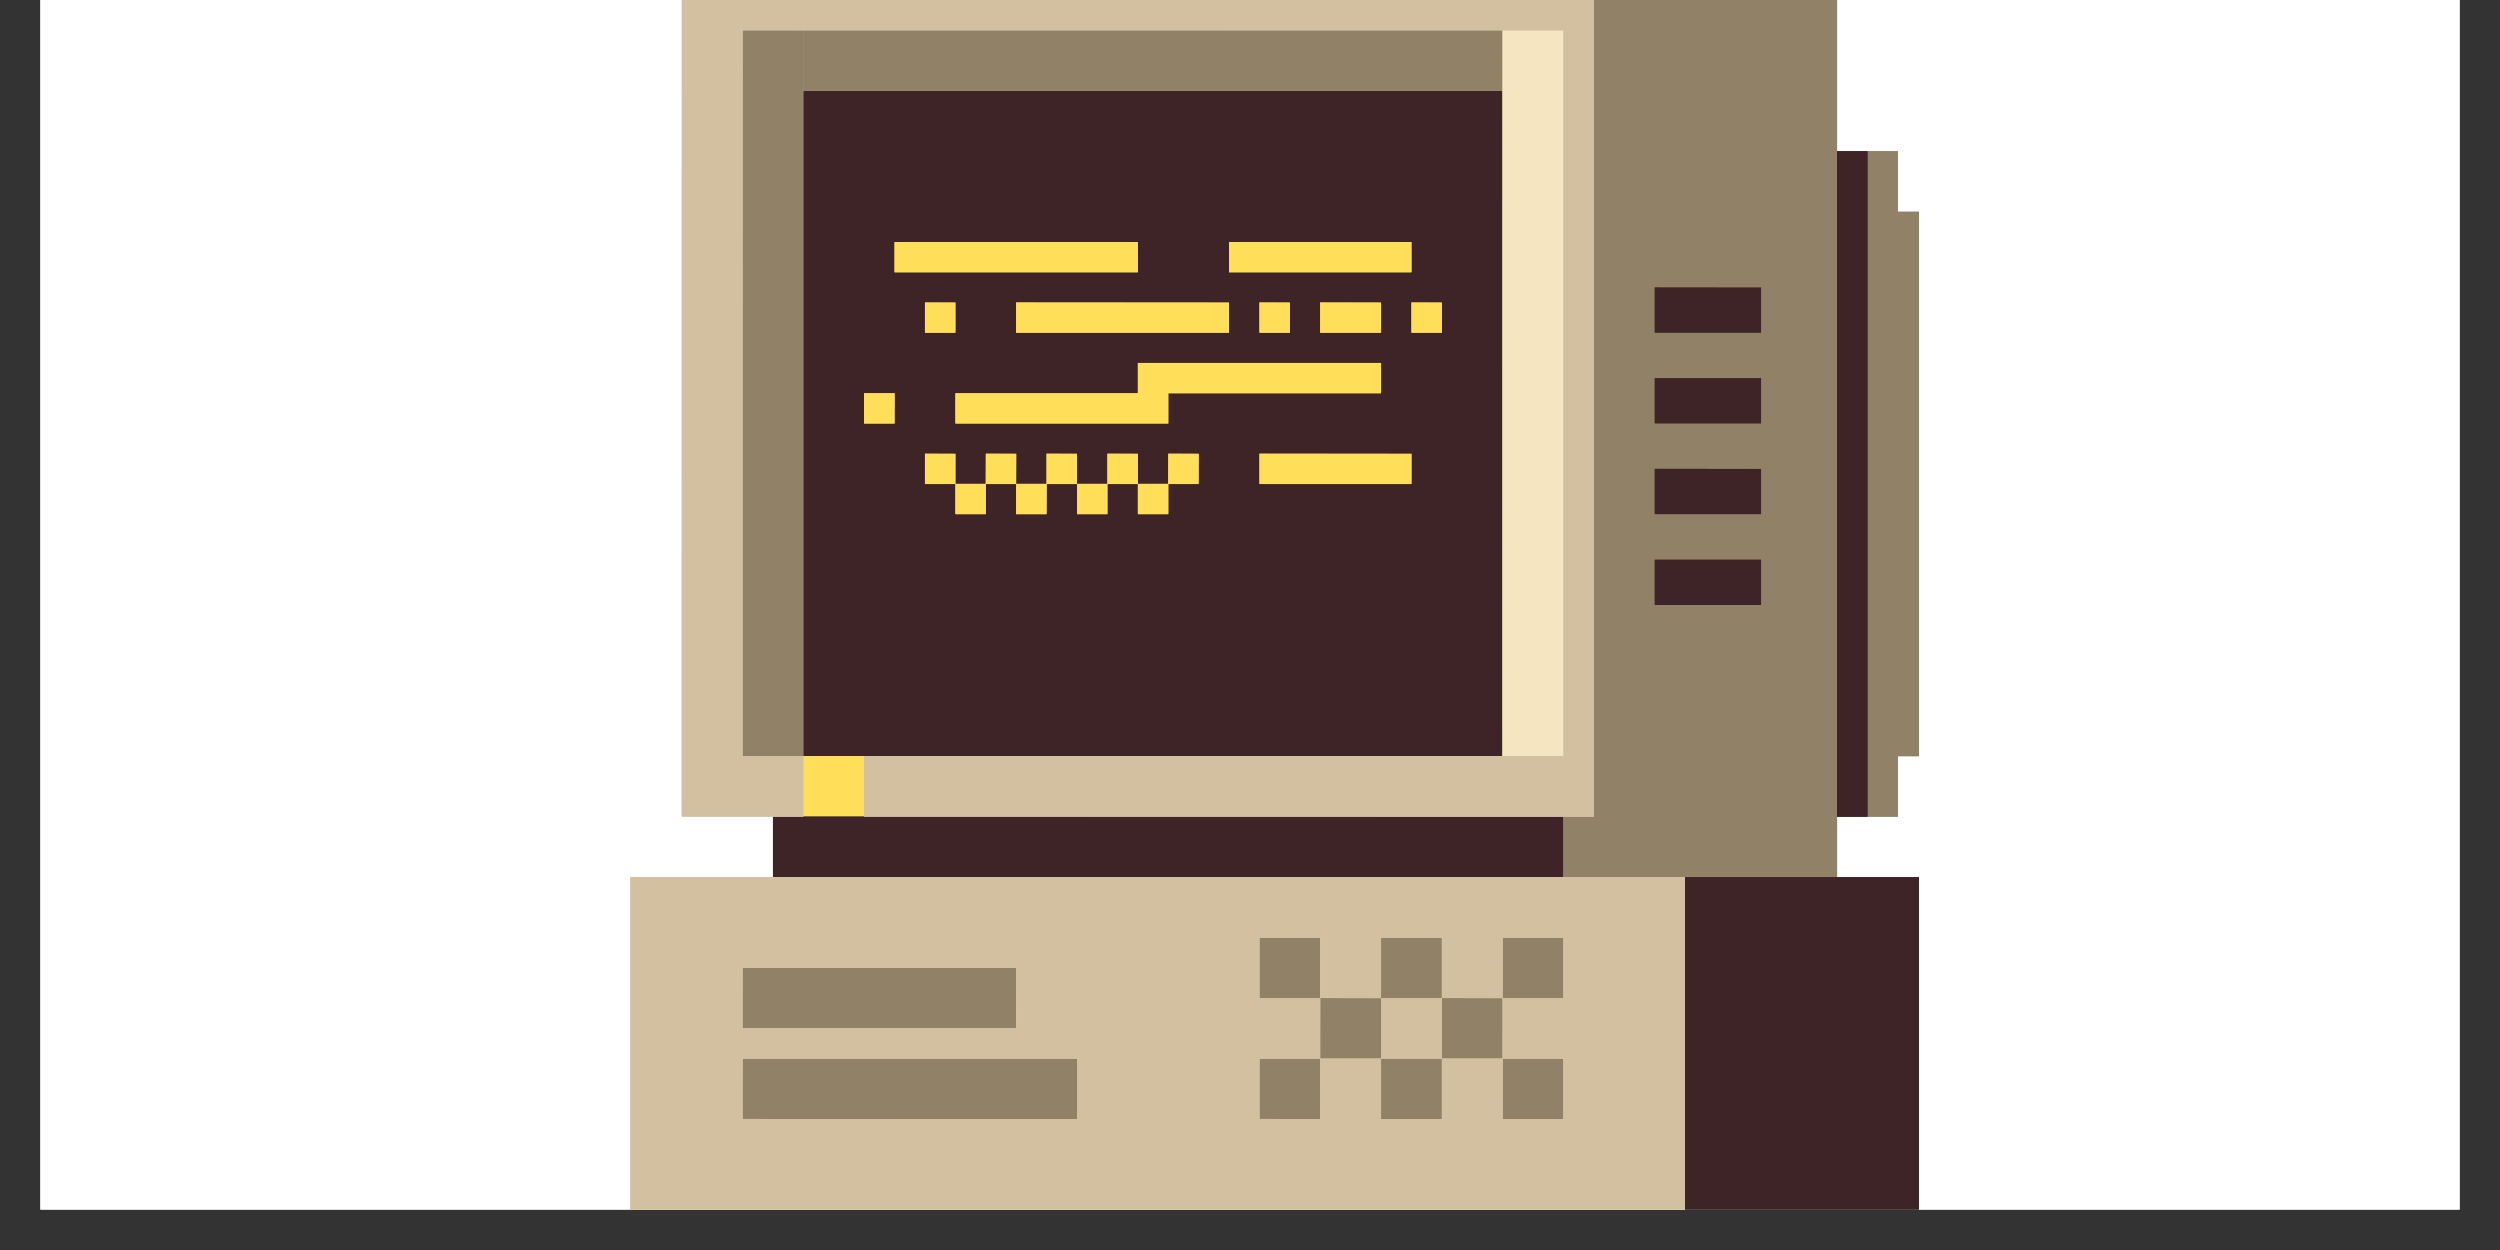 <svg xmlns="http://www.w3.org/2000/svg" xmlns:xlink="http://www.w3.org/1999/xlink" width="80" zoomAndPan="magnify" viewBox="0 0 60 30" height="40" preserveAspectRatio="xMidYMid meet" version="1.0"><rect x="0" y="0" width="60" height="30" fill="#333333" stroke="none"/><defs><clipPath id="89a3affb01"><path d="M 0.969 0 L 59.031 0 L 59.031 29.031 L 0.969 29.031 Z M 0.969 0 " clip-rule="nonzero"/></clipPath><clipPath id="864fa9023e"><path d="M 15.129 21.031 L 40.52 21.031 L 40.52 29.031 L 15.129 29.031 Z M 15.129 21.031 " clip-rule="nonzero"/></clipPath><clipPath id="468177d93f"><path d="M 44 3 L 46.055 3 L 46.055 20 L 44 20 Z M 44 3 " clip-rule="nonzero"/></clipPath><clipPath id="055eef0d86"><path d="M 40.422 21.031 L 46.055 21.031 L 46.055 29.031 L 40.422 29.031 Z M 40.422 21.031 " clip-rule="nonzero"/></clipPath></defs><g clip-path="url(#89a3affb01)"><path fill="#ffffff" d="M 0.969 0 L 59.031 0 L 59.031 29.031 L 0.969 29.031 Z M 0.969 0 " fill-opacity="1" fill-rule="nonzero"/><path fill="#ffffff" d="M 0.969 0 L 59.031 0 L 59.031 29.031 L 0.969 29.031 Z M 0.969 0 " fill-opacity="1" fill-rule="nonzero"/></g><path fill="#918267" d="M 19.281 18.148 L 19.281 0.727 L 17.82 0.727 L 17.82 18.148 L 19.281 18.148 " fill-opacity="1" fill-rule="nonzero"/><path fill="#918267" d="M 17.82 0.727 L 17.82 18.148 L 19.281 18.148 L 19.281 0.727 L 17.82 0.727 " fill-opacity="1" fill-rule="nonzero"/><path fill="#3e2426" d="M 36.066 2.18 L 36.062 2.18 L 36.062 18.148 Z M 36.066 2.18 " fill-opacity="1" fill-rule="nonzero"/><path fill="#3e2426" d="M 19.281 18.148 L 36.062 18.148 L 36.062 2.18 L 19.281 2.18 L 19.281 18.148 " fill-opacity="1" fill-rule="nonzero"/><path fill="#918267" d="M 24.387 24.68 L 24.391 23.23 L 17.82 23.227 L 17.82 24.68 L 24.387 24.68 " fill-opacity="1" fill-rule="nonzero"/><path fill="#918267" d="M 17.82 23.23 L 17.82 24.68 L 24.387 24.68 L 24.387 23.23 L 17.82 23.23 " fill-opacity="1" fill-rule="nonzero"/><path fill="#918267" d="M 25.848 26.859 L 25.848 25.406 L 17.82 25.406 L 17.82 26.859 L 25.848 26.859 " fill-opacity="1" fill-rule="nonzero"/><path fill="#918267" d="M 17.82 25.406 L 17.82 26.859 L 25.848 26.859 L 25.848 25.406 L 17.82 25.406 " fill-opacity="1" fill-rule="nonzero"/><path fill="#918267" d="M 31.684 26.859 L 31.688 25.406 L 30.227 25.406 L 30.227 26.859 L 31.684 26.859 " fill-opacity="1" fill-rule="nonzero"/><path fill="#918267" d="M 30.227 25.406 L 30.227 26.859 L 31.684 26.859 L 31.684 25.406 L 30.227 25.406 " fill-opacity="1" fill-rule="nonzero"/><path fill="#918267" d="M 31.684 23.957 L 31.688 22.504 L 30.227 22.5 L 30.227 23.957 L 31.684 23.957 " fill-opacity="1" fill-rule="nonzero"/><path fill="#918267" d="M 30.227 22.504 L 30.227 23.953 L 31.684 23.953 L 31.684 22.504 L 30.227 22.504 " fill-opacity="1" fill-rule="nonzero"/><path fill="#918267" d="M 33.145 25.406 L 33.145 23.953 L 31.684 23.953 L 31.684 25.406 L 33.145 25.406 " fill-opacity="1" fill-rule="nonzero"/><path fill="#918267" d="M 31.684 23.953 L 31.684 25.406 L 33.145 25.406 L 33.145 23.953 L 31.684 23.953 " fill-opacity="1" fill-rule="nonzero"/><path fill="#918267" d="M 34.605 26.859 L 34.605 25.406 L 33.145 25.406 L 33.145 26.859 L 34.605 26.859 " fill-opacity="1" fill-rule="nonzero"/><path fill="#918267" d="M 33.145 25.406 L 33.145 26.859 L 34.605 26.859 L 34.605 25.406 L 33.145 25.406 " fill-opacity="1" fill-rule="nonzero"/><path fill="#918267" d="M 34.605 23.957 L 34.605 22.504 L 33.145 22.5 L 33.145 23.957 L 34.605 23.957 " fill-opacity="1" fill-rule="nonzero"/><path fill="#918267" d="M 33.145 22.504 L 33.145 23.953 L 34.605 23.953 L 34.605 22.504 L 33.145 22.504 " fill-opacity="1" fill-rule="nonzero"/><path fill="#ffde59" d="M 34.605 7.988 L 34.605 7.262 L 33.875 7.258 L 33.875 7.988 L 34.605 7.988 " fill-opacity="1" fill-rule="nonzero"/><path fill="#ffde59" d="M 33.875 7.984 L 34.605 7.984 L 34.605 7.262 L 33.875 7.262 L 33.875 7.984 " fill-opacity="1" fill-rule="nonzero"/><path fill="#ffde59" d="M 33.875 6.535 L 33.875 5.809 L 29.496 5.809 L 29.496 6.535 L 33.875 6.535 " fill-opacity="1" fill-rule="nonzero"/><path fill="#ffde59" d="M 33.875 6.535 L 33.875 5.809 L 29.496 5.809 L 29.496 6.535 L 33.875 6.535 " fill-opacity="1" fill-rule="nonzero"/><path fill="#ffde59" d="M 33.145 7.988 L 33.145 7.262 L 31.684 7.258 L 31.684 7.988 L 33.145 7.988 " fill-opacity="1" fill-rule="nonzero"/><path fill="#ffde59" d="M 31.684 7.262 L 31.684 7.984 L 33.145 7.984 L 33.145 7.262 L 31.684 7.262 " fill-opacity="1" fill-rule="nonzero"/><path fill="#ffde59" d="M 29.496 7.988 L 29.496 7.262 L 24.387 7.258 L 24.387 7.988 L 29.496 7.988 " fill-opacity="1" fill-rule="nonzero"/><path fill="#ffde59" d="M 29.496 7.262 L 24.387 7.262 L 24.387 7.984 L 29.496 7.984 L 29.496 7.262 " fill-opacity="1" fill-rule="nonzero"/><path fill="#ffde59" d="M 28.039 10.164 L 28.039 9.438 L 33.145 9.438 L 33.145 8.711 L 27.309 8.711 L 27.309 9.438 L 22.93 9.438 L 22.93 10.164 L 28.039 10.164 " fill-opacity="1" fill-rule="nonzero"/><path fill="#ffde59" d="M 33.145 9.438 L 33.145 8.711 L 27.309 8.711 L 27.309 9.438 L 22.93 9.438 L 22.93 10.164 L 28.039 10.164 L 28.039 9.438 L 33.145 9.438 " fill-opacity="1" fill-rule="nonzero"/><path fill="#ffde59" d="M 26.578 12.34 L 26.578 11.613 L 25.848 11.613 L 25.848 12.34 L 26.578 12.34 " fill-opacity="1" fill-rule="nonzero"/><path fill="#ffde59" d="M 26.578 11.613 L 25.848 11.613 L 25.848 12.34 L 26.578 12.34 L 26.578 11.613 " fill-opacity="1" fill-rule="nonzero"/><path fill="#ffde59" d="M 25.848 11.617 L 25.848 10.891 L 25.117 10.887 L 25.117 11.617 L 25.848 11.617 " fill-opacity="1" fill-rule="nonzero"/><path fill="#ffde59" d="M 25.117 10.891 L 25.117 11.613 L 25.848 11.613 L 25.848 10.891 L 25.117 10.891 " fill-opacity="1" fill-rule="nonzero"/><path fill="#ffde59" d="M 24.387 11.617 L 24.391 10.891 L 23.66 10.887 L 23.656 11.617 L 24.387 11.617 " fill-opacity="1" fill-rule="nonzero"/><path fill="#ffde59" d="M 23.66 10.891 L 23.66 11.613 L 24.387 11.613 L 24.387 10.891 L 23.66 10.891 " fill-opacity="1" fill-rule="nonzero"/><path fill="#ffde59" d="M 23.66 12.34 L 23.66 11.613 L 22.93 11.613 L 22.93 12.34 L 23.66 12.34 " fill-opacity="1" fill-rule="nonzero"/><path fill="#ffde59" d="M 23.66 11.613 L 22.93 11.613 L 22.93 12.34 L 23.66 12.34 L 23.66 11.613 " fill-opacity="1" fill-rule="nonzero"/><path fill="#ffde59" d="M 30.957 7.988 L 30.957 7.262 L 30.227 7.258 L 30.227 7.988 L 30.957 7.988 " fill-opacity="1" fill-rule="nonzero"/><path fill="#ffde59" d="M 30.957 7.262 L 30.227 7.262 L 30.227 7.984 L 30.957 7.984 L 30.957 7.262 " fill-opacity="1" fill-rule="nonzero"/><path fill="#ffde59" d="M 22.93 7.988 L 22.93 7.262 L 22.199 7.258 L 22.199 7.988 L 22.93 7.988 " fill-opacity="1" fill-rule="nonzero"/><path fill="#ffde59" d="M 22.93 7.262 L 22.199 7.262 L 22.199 7.984 L 22.93 7.984 L 22.93 7.262 " fill-opacity="1" fill-rule="nonzero"/><path fill="#ffde59" d="M 27.309 6.535 L 27.309 5.809 L 21.469 5.809 L 21.469 6.535 L 27.309 6.535 " fill-opacity="1" fill-rule="nonzero"/><path fill="#ffde59" d="M 21.469 6.535 L 27.309 6.535 L 27.309 5.809 L 21.469 5.809 L 21.469 6.535 " fill-opacity="1" fill-rule="nonzero"/><path fill="#ffde59" d="M 20.738 19.602 L 20.742 18.148 L 19.281 18.148 L 19.281 19.602 L 20.738 19.602 " fill-opacity="1" fill-rule="nonzero"/><path fill="#ffde59" d="M 19.281 18.148 L 19.281 19.598 L 20.738 19.598 L 20.738 18.148 L 19.281 18.148 " fill-opacity="1" fill-rule="nonzero"/><path fill="#ffde59" d="M 28.766 11.617 L 28.77 10.891 L 28.039 10.887 L 28.035 11.617 L 28.766 11.617 " fill-opacity="1" fill-rule="nonzero"/><path fill="#ffde59" d="M 28.039 10.891 L 28.039 11.613 L 28.766 11.613 L 28.766 10.891 L 28.039 10.891 " fill-opacity="1" fill-rule="nonzero"/><path fill="#ffde59" d="M 33.875 11.617 L 33.875 10.891 L 30.227 10.887 L 30.227 11.617 L 33.875 11.617 " fill-opacity="1" fill-rule="nonzero"/><path fill="#ffde59" d="M 30.227 10.891 L 30.227 11.613 L 33.875 11.613 L 33.875 10.891 L 30.227 10.891 " fill-opacity="1" fill-rule="nonzero"/><path fill="#ffde59" d="M 28.039 12.34 L 28.039 11.613 L 27.309 11.613 L 27.309 12.34 L 28.039 12.34 " fill-opacity="1" fill-rule="nonzero"/><path fill="#ffde59" d="M 28.039 11.613 L 27.309 11.613 L 27.309 12.34 L 28.039 12.34 L 28.039 11.613 " fill-opacity="1" fill-rule="nonzero"/><path fill="#ffde59" d="M 22.93 11.617 L 22.93 10.891 L 22.199 10.887 L 22.199 11.617 L 22.93 11.617 " fill-opacity="1" fill-rule="nonzero"/><path fill="#ffde59" d="M 22.93 10.891 L 22.199 10.891 L 22.199 11.613 L 22.93 11.613 L 22.93 10.891 " fill-opacity="1" fill-rule="nonzero"/><path fill="#ffde59" d="M 21.469 10.164 L 21.473 9.438 L 20.738 9.438 L 20.738 10.164 L 21.469 10.164 " fill-opacity="1" fill-rule="nonzero"/><path fill="#ffde59" d="M 20.738 10.164 L 21.469 10.164 L 21.469 9.438 L 20.738 9.438 L 20.738 10.164 " fill-opacity="1" fill-rule="nonzero"/><path fill="#ffde59" d="M 25.117 12.34 L 25.121 11.613 L 24.387 11.613 L 24.387 12.34 L 25.117 12.34 " fill-opacity="1" fill-rule="nonzero"/><path fill="#ffde59" d="M 25.117 11.613 L 24.387 11.613 L 24.387 12.34 L 25.117 12.34 L 25.117 11.613 " fill-opacity="1" fill-rule="nonzero"/><path fill="#ffde59" d="M 27.309 11.617 L 27.309 10.891 L 26.578 10.887 L 26.578 11.617 L 27.309 11.617 " fill-opacity="1" fill-rule="nonzero"/><path fill="#ffde59" d="M 26.578 10.891 L 26.578 11.613 L 27.309 11.613 L 27.309 10.891 L 26.578 10.891 " fill-opacity="1" fill-rule="nonzero"/><path fill="#918267" d="M 36.062 25.406 L 36.066 23.953 L 34.605 23.953 L 34.605 25.406 L 36.062 25.406 " fill-opacity="1" fill-rule="nonzero"/><path fill="#918267" d="M 34.605 23.953 L 34.605 25.406 L 36.062 25.406 L 36.062 23.953 L 34.605 23.953 " fill-opacity="1" fill-rule="nonzero"/><path fill="#918267" d="M 36.062 2.18 L 36.066 0.727 L 19.281 0.727 L 19.281 2.18 L 36.062 2.18 " fill-opacity="1" fill-rule="nonzero"/><path fill="#918267" d="M 19.281 0.727 L 19.281 2.18 L 36.062 2.18 L 36.062 0.727 L 19.281 0.727 " fill-opacity="1" fill-rule="nonzero"/><path fill="#918267" d="M 37.523 26.859 L 37.523 25.406 L 36.062 25.406 L 36.062 26.859 L 37.523 26.859 " fill-opacity="1" fill-rule="nonzero"/><path fill="#918267" d="M 36.062 25.406 L 36.062 26.859 L 37.523 26.859 L 37.523 25.406 L 36.062 25.406 " fill-opacity="1" fill-rule="nonzero"/><path fill="#918267" d="M 37.523 23.957 L 37.523 22.504 L 36.062 22.5 L 36.062 23.957 L 37.523 23.957 " fill-opacity="1" fill-rule="nonzero"/><path fill="#918267" d="M 36.062 22.504 L 36.062 23.953 L 37.523 23.953 L 37.523 22.504 L 36.062 22.504 " fill-opacity="1" fill-rule="nonzero"/><path fill="#3e2426" d="M 37.523 21.051 L 37.523 19.598 L 18.551 19.598 L 18.551 21.051 L 37.523 21.051 " fill-opacity="1" fill-rule="nonzero"/><path fill="#3e2426" d="M 18.551 19.598 L 18.551 21.051 L 37.523 21.051 L 37.523 19.598 L 18.551 19.598 " fill-opacity="1" fill-rule="nonzero"/><path fill="#f5e5c1" d="M 37.523 18.148 L 37.523 0.727 L 36.062 0.727 L 36.062 18.148 L 37.523 18.148 " fill-opacity="1" fill-rule="nonzero"/><path fill="#f5e5c1" d="M 36.062 0.727 L 36.062 18.148 L 37.523 18.148 L 37.523 0.727 L 36.062 0.727 " fill-opacity="1" fill-rule="nonzero"/><path fill="#918267" d="M 44.09 21.051 L 44.09 19.598 L 44.82 19.602 L 44.82 3.629 L 44.09 3.629 L 44.09 0 L 38.254 0 L 38.254 19.598 L 37.523 19.598 L 37.523 21.051 L 44.09 21.051 " fill-opacity="1" fill-rule="nonzero"/><path fill="#918267" d="M 37.523 19.598 L 37.523 21.051 L 44.09 21.051 L 44.09 19.598 L 44.82 19.598 L 44.82 3.629 L 44.09 3.629 L 44.09 0 L 38.254 0 L 38.254 19.598 L 37.523 19.598 " fill-opacity="1" fill-rule="nonzero"/><path fill="#d2c0a1" d="M 19.281 19.602 L 19.281 18.148 L 17.82 18.148 L 17.824 0.727 L 37.523 0.73 L 37.523 18.148 L 20.738 18.148 L 20.738 19.598 L 38.254 19.602 L 38.254 0 L 16.363 0 L 16.359 19.602 L 19.281 19.602 " fill-opacity="1" fill-rule="nonzero"/><path fill="#d2c0a1" d="M 16.363 0 L 16.363 19.598 L 19.281 19.598 L 19.281 18.148 L 17.82 18.148 L 17.82 0.727 L 37.523 0.727 L 37.523 18.148 L 20.738 18.148 L 20.738 19.598 L 38.254 19.598 L 38.254 0 L 16.363 0 " fill-opacity="1" fill-rule="nonzero"/><g clip-path="url(#864fa9023e)"><path fill="#d2c0a1" d="M 30.227 23.953 L 30.227 22.504 L 31.684 22.504 L 31.684 23.953 Z M 37.523 22.504 L 37.523 23.953 L 36.062 23.953 L 36.066 22.504 Z M 24.387 24.68 L 17.82 24.68 L 17.824 23.23 L 24.387 23.23 Z M 37.523 26.859 L 30.227 26.855 L 30.227 25.406 L 31.684 25.406 L 31.688 23.953 L 33.145 23.957 L 33.145 22.504 L 34.605 22.504 L 34.605 23.953 L 36.062 23.957 L 36.062 25.406 L 37.523 25.406 Z M 25.848 26.859 L 17.82 26.855 L 17.824 25.406 L 25.848 25.406 Z M 40.441 29.035 L 40.441 21.051 L 14.902 21.051 L 14.902 29.035 L 40.441 29.035 " fill-opacity="1" fill-rule="nonzero"/><path fill="#d2c0a1" d="M 17.82 24.68 L 24.387 24.68 L 24.387 23.23 L 17.82 23.23 Z M 17.82 26.859 L 25.848 26.859 L 25.848 25.406 L 17.82 25.406 Z M 30.227 23.953 L 31.684 23.953 L 31.684 25.406 L 30.227 25.406 L 30.227 26.859 L 37.523 26.859 L 37.523 25.406 L 36.062 25.406 L 36.062 23.953 L 37.523 23.953 L 37.523 22.504 L 36.062 22.504 L 36.062 23.953 L 34.605 23.953 L 34.605 22.504 L 33.145 22.504 L 33.145 23.953 L 31.684 23.953 L 31.684 22.504 L 30.227 22.504 Z M 40.441 21.051 L 40.441 29.035 L 14.902 29.035 L 14.902 21.051 L 40.441 21.051 " fill-opacity="1" fill-rule="nonzero"/></g><path fill="#d2c0a1" d="M 33.145 26.859 L 33.145 25.406 L 31.684 25.406 L 31.684 26.859 L 33.145 26.859 " fill-opacity="1" fill-rule="nonzero"/><path fill="#d2c0a1" d="M 31.684 25.406 L 31.684 26.859 L 33.145 26.859 L 33.145 25.406 L 31.684 25.406 " fill-opacity="1" fill-rule="nonzero"/><path fill="#d2c0a1" d="M 36.062 26.859 L 36.066 25.406 L 34.605 25.406 L 34.605 26.859 L 36.062 26.859 " fill-opacity="1" fill-rule="nonzero"/><path fill="#d2c0a1" d="M 34.605 25.406 L 34.605 26.859 L 36.062 26.859 L 36.062 25.406 L 34.605 25.406 " fill-opacity="1" fill-rule="nonzero"/><path fill="#d2c0a1" d="M 34.605 25.406 L 34.605 23.953 L 33.145 23.953 L 33.145 25.406 L 34.605 25.406 " fill-opacity="1" fill-rule="nonzero"/><path fill="#d2c0a1" d="M 33.145 23.953 L 33.145 25.406 L 34.605 25.406 L 34.605 23.953 L 33.145 23.953 " fill-opacity="1" fill-rule="nonzero"/><g clip-path="url(#468177d93f)"><path fill="#918267" d="M 45.551 19.602 L 45.551 18.148 L 46.281 18.148 L 46.281 5.082 L 45.551 5.082 L 45.551 3.629 L 44.82 3.629 L 44.82 19.602 L 45.551 19.602 " fill-opacity="1" fill-rule="nonzero"/><path fill="#918267" d="M 44.82 3.629 L 44.82 19.598 L 45.551 19.598 L 45.551 18.148 L 46.281 18.148 L 46.281 5.082 L 45.551 5.082 L 45.551 3.629 L 44.82 3.629 " fill-opacity="1" fill-rule="nonzero"/></g><path fill="#3e2426" d="M 44.82 19.602 L 44.82 3.629 L 44.09 3.629 L 44.09 19.602 L 44.82 19.602 " fill-opacity="1" fill-rule="nonzero"/><path fill="#3e2426" d="M 44.09 19.598 L 44.82 19.598 L 44.82 3.629 L 44.09 3.629 L 44.09 19.598 " fill-opacity="1" fill-rule="nonzero"/><g clip-path="url(#055eef0d86)"><path fill="#3e2426" d="M 46.281 29.035 L 46.281 21.051 L 40.441 21.051 L 40.441 29.035 L 46.281 29.035 " fill-opacity="1" fill-rule="nonzero"/><path fill="#3e2426" d="M 40.441 21.051 L 40.441 29.035 L 46.281 29.035 L 46.281 21.051 L 40.441 21.051 " fill-opacity="1" fill-rule="nonzero"/></g><path fill="#3e2426" d="M 39.711 13.43 L 39.711 14.52 L 42.266 14.52 L 42.266 13.43 L 39.711 13.43 " fill-opacity="1" fill-rule="nonzero"/><path fill="#3e2426" d="M 39.711 11.254 L 39.711 12.34 L 42.266 12.34 L 42.266 11.254 L 39.711 11.25 L 39.711 11.254 " fill-opacity="1" fill-rule="nonzero"/><path fill="#3e2426" d="M 39.711 9.074 L 39.711 10.164 L 42.266 10.164 L 42.266 9.074 L 39.711 9.074 " fill-opacity="1" fill-rule="nonzero"/><path fill="#3e2426" d="M 42.266 7.984 L 42.266 6.898 L 39.711 6.895 L 39.711 7.988 L 42.266 7.988 L 42.266 7.984 " fill-opacity="1" fill-rule="nonzero"/></svg>